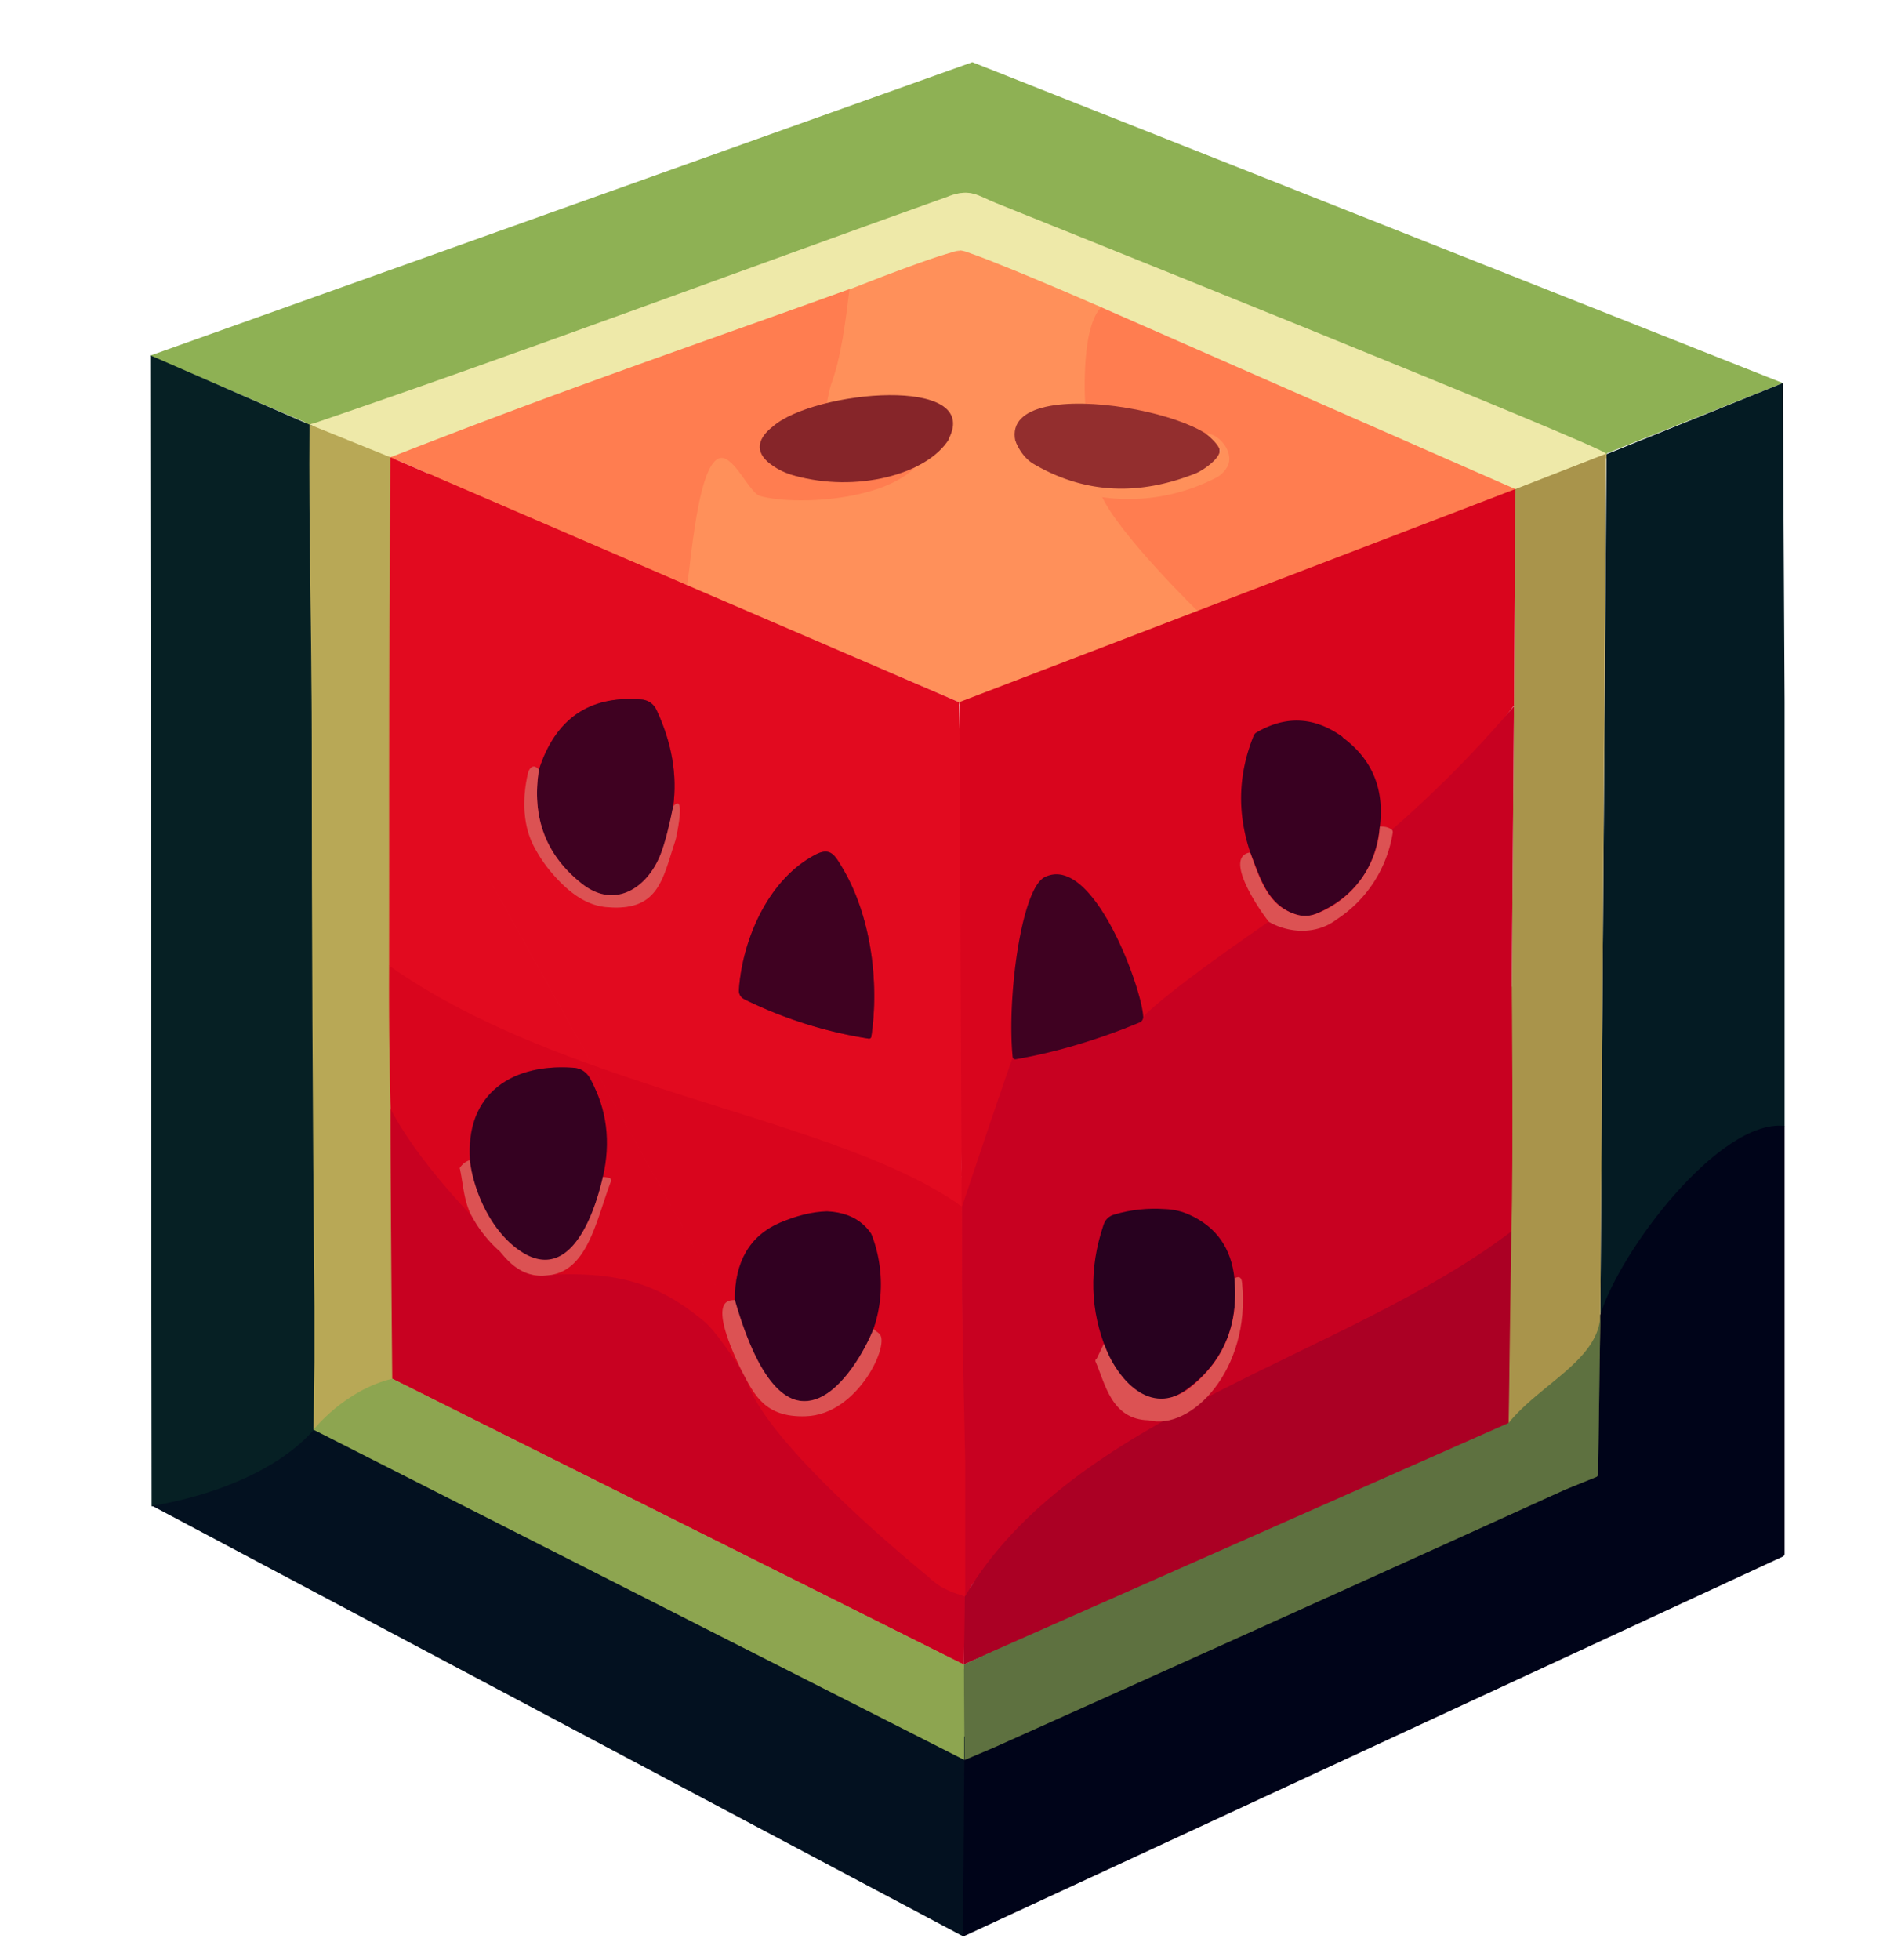 <svg xmlns="http://www.w3.org/2000/svg" viewBox="0 0 421 438">
  <g fill="none" stroke-width="2">
    <path stroke="#becd7f" d="m359.5 100.8-137-55.5c-4-1.6-5.5-3.2-10.2-1.5C165 60.7 117.6 78 70 94.2" vector-effect="non-scaling-stroke"/>
    <path stroke="#a3ad55" d="M70 94.2q-1 .1-.8.7" vector-effect="non-scaling-stroke"/>
    <path stroke="#ccbf7a" d="M359.1 101.4q-9 2.3-17.5 6.4c-.6.3-1.2.2-1.9.2" vector-effect="non-scaling-stroke"/>
    <path stroke="#f7bd82" d="M246.3 68.7 216 56.2" vector-effect="non-scaling-stroke"/>
    <path stroke="#f7b37d" d="M216 56.2q-1.4-.4-2.7 0Q149.9 79 86.5 101.6" vector-effect="non-scaling-stroke"/>
    <path stroke="#d3c980" d="M86.5 101.5q-8.6-2.6-16.6-7.3" vector-effect="non-scaling-stroke"/>
    <path stroke="#cb5d3f" d="M87.3 102.2q-.7 72.8 0 145.6" vector-effect="non-scaling-stroke"/>
    <path stroke="#c4573c" d="M87.3 247.8V307a1.5 1.4 13.4 0 0 .9 1.3l125.3 62.5" vector-effect="non-scaling-stroke"/>
    <path stroke="#8b8d4b" d="M215.5 372v1" vector-effect="non-scaling-stroke"/>
    <path stroke="#a3a753" d="M215.5 373c-5.5-1.7-11.2-5-16.5-7.8q-17-8.7-68-33.5c-4.5-2.2-8.8-4.9-13.3-6.9q-4.6-2-8.6-4.3-5-2.8-10.1-5c-3.5-1.6-5.9-4.4-10.6-3-2.3.6-5.4-1-7.6-1.6a1.6 1.5 79.6 0 1-.8-.6q-2.9-4.1-7.3-6.6a1.1.8-34.7 0 0-.9 0l-.8.2a.4.4 1.9 0 0-.5.4l-.2 6.2" vector-effect="non-scaling-stroke"/>
    <path stroke="#5e5d3b" d="M70.3 310.5V292" vector-effect="non-scaling-stroke"/>
    <path stroke="#5f643d" d="M69.2 94.9c-.2 23.5.5 46.8.5 70.2q0 63.4.5 126.9" vector-effect="non-scaling-stroke"/>
    <path stroke="#ff8755" d="M191 67.3c-.9 6.7-3 12.4-5.2 18.7-.8 2-.5 4.1 2 4.5" vector-effect="non-scaling-stroke"/>
    <path stroke="#c3513d" d="M187.8 90.5q-8.7 1.2-15 4.8c-4 2.2-3.7 6.3-.1 8.7q2.2 1.5 5 2.3 20.2 5.7 34.5-8.2" vector-effect="non-scaling-stroke"/>
    <path stroke="#ff8755" d="M212.2 98.1q.6 1-.1 3-.7 1.8-2.6 2.8Q189.8 114 170 107q-2.8-1-5.6-3.3a1.1 1 59.1 0 0-1-.2q-4.8.9-6.7 5.5l-.6.8c-3.6 3-3 15.8-2.5 19.1a.6.5-12.5 0 1-.4.6q-.6.2-1 .7" vector-effect="non-scaling-stroke"/>
    <path stroke="#f14438" d="M152.3 130.2 97 106.4" vector-effect="non-scaling-stroke"/>
    <path stroke="#998d4b" d="M358.2 231.5c-.9 0-1 3-1.2 3.8 0 .6-1.4 2.6-1-.3q0-.4-.3 0l-.5.3a1.3.9 77.3 0 0-.3.9l-.2 4.4a.7.6-3.2 0 1-.6.5q-4.7.6-7.3 4.8a1.1 1.1 32.1 0 1-1.5.3q-2.8-1.7-3.3-5 0-.4-.4 0c-2 2.6-1.3 8.4-2.2 9a1.2.7-28 0 0-.4.8l-1 13" vector-effect="non-scaling-stroke"/>
    <path stroke="#ae4a38" d="M338 264v-43.5" vector-effect="non-scaling-stroke"/>
    <path stroke="#ea3c39" d="M338.8 109.3q-5 .6-9.8 3.4" vector-effect="non-scaling-stroke"/>
    <path stroke="#fc805e" d="M238.2 109q17.5 5.8 33.4-2.1 2.2-1.2 3-3 1.9-4.7-4.1-5" vector-effect="non-scaling-stroke"/>
    <path stroke="#c94b3c" d="M270.5 98.8a49.8 49.8 0 0 0-27.8-7.2" vector-effect="non-scaling-stroke"/>
    <path stroke="#ff7c52" d="M246.3 68.7q-1.4 1.3-1.7 3.8l-2 19.1" vector-effect="non-scaling-stroke"/>
    <path stroke="#c95f44" d="M242.7 91.6c-5.2-.6-17-2.3-15.7 6.9" vector-effect="non-scaling-stroke"/>
    <path stroke="#fd9466" d="M227 98.5q-1.6 1.2-.8 2.8 3.8 6.8 12 7.8" vector-effect="non-scaling-stroke"/>
    <path stroke="#ff7c52" d="M238.2 109q-3.5 2.4-2.7 6.3v1c-.4.9-2.3 7.4-1.7 8.5a.9.1 59.3 0 1 .3.7c-1.8 7.8-1.1 17-1.1 25" vector-effect="non-scaling-stroke"/>
    <path stroke="#ec4b3c" d="M233 150.5q-9 4.2-18.6 6.4" vector-effect="non-scaling-stroke"/>
    <path stroke="#c35b42" d="M212.2 98.1q1.2-9.4-7.2-9.1-7.7.3-17.3 1.5" vector-effect="non-scaling-stroke"/>
    <path stroke="#454532" d="M357.8 293.8v6.7" vector-effect="non-scaling-stroke"/>
    <path stroke="#747c45" d="M357.7 300.5q.2 2-1.3 2.8a1 .8 79.9 0 0-.4.7l-.3 4.5a.6.5 2.2 0 1-.6.5q-6.7 0-11.4 3-.9.5-.5.7a.4.3 34.5 0 1 .2.6q-1.5 1.7-3.6 2.6a1 .9 85.4 0 0-.5.7q-.3 1.8-2 1.3" vector-effect="non-scaling-stroke"/>
    <path stroke="#914337" d="M337.3 318q1-21.2.6-42.8" vector-effect="non-scaling-stroke"/>
    <path stroke="#2f3b2d" d="M222.3 390.5Q286.1 362 349.9 333q3.4-1.5 6.9-2.8a.8.7-11.4 0 0 .5-.7l.4-28.9" vector-effect="non-scaling-stroke"/>
    <path stroke="#e00e24" d="M97.1 106.4q-2.4 1-4.8.7a1 .9 23.5 0 0-.9.3c-4.2 4.7-1.7 7.7-1.5 12.7q1 28.6-.1 57.2-.1 2.9.6 7c.4 2.3 1.9 4 2.2 6.8a1.7 1.3-75.1 0 0 .4.8l3.3 3.7a.1.1 90 0 0 .2 0l.1-.1a.2.2-35.3 0 1 .3 0c1.7 3.4 4 6.5 5.7 9.7q2.9 5.4 6.7 10.2 1.2 1.5 4.9 4.6 5.6 4.7 8.2 11.9a1.3 1.3-4.1 0 0 1 .8l6.4 1.3a1.6 1.4-48.3 0 0 1 0q6-2.7 12.4-.7L160 238c4.4 1.2 7.8 2.4 12.5 2q.5 0 1 .3 3.7 1.7 7.8 2.2c5.2.5 9.3 3.8 12.8 7.3a1.6 1-8.6 0 0 .9.4c.6 0 6.6 5.6 7.7 6.4 3.3 2.6 1.6 6.6 5.1 8.5q.5.3.3-.2l-.1-.4q-.2-.4.2-.2 4.2 2.4 7.5 5.9" vector-effect="non-scaling-stroke"/>
    <path stroke="#d30a25" d="M215.7 270.3V289" vector-effect="non-scaling-stroke"/>
    <path stroke="#dd1a2d" d="M215.7 289q-.5.9-.6 2 0 .4-.3.1c-2.3-2.4-5.6-3.8-7.4-5.9-3.2-3.7-5.3-9.6-10.2-11.6-.4-.1-2.3-.4-1.6.6a1 .8-53.3 0 1 0 .8l-.2.7" vector-effect="non-scaling-stroke"/>
    <path stroke="#880925" d="M195.4 275.7q-4.3-5-10.5-5-5.1.2-10.7 2.6-10 4.4-9.9 17.2" vector-effect="non-scaling-stroke"/>
    <path stroke="#e12737" d="M164.3 290.5q-1.3.3-2 1c-1.9 2.2 2.2 12.4 3.5 14.8" vector-effect="non-scaling-stroke"/>
    <path stroke="#d70c25" d="M165.8 306.3q-1.5 3.1-2.7.4a1.8 1.2-62.1 0 1 0-.9q.3-2.6-1.6-4.2-.4-.3-.5-.7-1.3-3.3-3.8-5.7c-1.4-1.3-3.1-1.3-5-1.6a1.5 1.4 74.1 0 1-.7-.5c-3.1-3.8-11-9.3-15.8-9.3a.8.7 18.3 0 0-.6.2l-.2.3a.5.5-52.4 0 1-.7 0c-1.2-1-9.2 1.8-12 2.6a3.2 3.2-41.9 0 1-2.2 0q-6.3-2.6-10.8-7.8a2 1.4-79.1 0 1-.4-1q-.3-1.5-1.3-2.1a4 3.9-86.3 0 1-1.3-1.6q-1.2-2.4-1.7-2.5l-.5-.2q-.7-2.2-2.2-4c-1.8-2-2.4-4-4-6a1.9 1.4-72.8 0 1-.3-1q-.2-1.7-1.8-2.3a1 1-88.6 0 1-.6-.7c-.4-1.4-3.2-2-3.4-.3a.6.6 87.8 0 1-.5.6q-2 .4-2 2c0 5.7 0 2.1-.5 1-2-3.8-1-9-1.4-13.3" vector-effect="non-scaling-stroke"/>
    <path stroke="#485b38" d="m70.3 310.5.2 8.4a1 .8 15.3 0 0 .5.7l144.7 73.7" vector-effect="non-scaling-stroke"/>
    <path stroke="#020b1d" d="M222.3 390.5c-.3.8-.7 1.3-1.4 1.4-.3 0-.3 0 0 .2.9.2 1.5.5 1.9 1 .2.2.1.6 0 .8-.4.3-5 5.7-5.2 5.7-.3 0-.5.2-.6.4a110 110 0 0 0-1.7 26.7" vector-effect="non-scaling-stroke"/>
    <path stroke="#d5132a" d="M166.8 307.8q.2 3 4.7 7.7l.8.7q1 1 2.3 1.4.5.1.8.5 1.9 2 4.6 2.6a1.3 1.2-9.3 0 1 .7.5c3.3 4.8 8.3 8.2 11.8 12.7q3.9 5 8.1 9.9a.1.1 61.5 0 1 0 .2h-.2a.2.2-29.8 0 0 0 .3q3.7 3.9 7.2 8 .8 1 3.4 2.7c1.5 1 2 2.9 4.7 1.8" vector-effect="non-scaling-stroke"/>
    <path stroke="#a50024" d="M337.9 275.2q-2.9 1.2-5 3.7a.9.8 55.6 0 0 0 .8q.7 1.8-1 2-.4 0-.8.3l-10.9 6.6a1.7 1.7 88.1 0 0-.6.7l-.6 1.2a1.2 1.1 1.9 0 1-.7.6q-13.4 4.1-25.3 11.6a1 .8 34.9 0 1-.8 0c-2.2-.7-5.4 2.8-7 4.2a.7.5 62.3 0 0 0 .7c.5 1.5-14.2 12-16.2 13q-7.3 3.4-14.2 7.5-.4.2-.7.7c-.8 1.4-2.6 1.7-3.6 2.3q-6.5 4.6-11.6 10.6c-2.6 3-6 4.8-8 8.8l-.7.7c-3.1 2.5-6 11-8.6 15.7q-.5 1 .4 2.1" vector-effect="non-scaling-stroke"/>
    <path stroke="#6d0122" d="M260.5 270.2q-6-.4-11.3 1.2-1.9.6-2.5 2.4-5 14.6.8 28.2" vector-effect="non-scaling-stroke"/>
    <path stroke="#bd1533" d="m247.5 302-2.3 1.6a.6.5-29.2 0 0-.3.6q2.2 5 5.5 9.5a1.6 1-1 0 0 .7.5l3.4 1h1q1.4-.2 2 1.2.9 1.8 4.5-.2 17.2-9.3 15.7-29.5-.2-2-1.7-1" vector-effect="non-scaling-stroke"/>
    <path stroke="#6d0122" d="M276 285.8q-1-10.2-10-14.3" vector-effect="non-scaling-stroke"/>
    <path stroke="#768b48" d="M215.7 393.3q0-1-.2-1.6l-.2-1q.8-8.8.2-17.7" vector-effect="non-scaling-stroke"/>
    <path stroke="#d50620" d="M215.8 263v7.3" vector-effect="non-scaling-stroke"/>
    <path stroke="#d82033" d="m294.4 208.1 4.4-2.6c6.9-4 11.1-11.7 12.6-19.4a.8.7-70 0 0-.4-.8q-1.1-.7-2.5-.6" vector-effect="non-scaling-stroke"/>
    <path stroke="#870925" d="M308.5 184.8q1.6-12.7-8.3-20" vector-effect="non-scaling-stroke"/>
    <path stroke="#d70b23" d="M300.2 164.8q1.6-1.2 2.6-3a.3.3 34 0 1 .4 0c1 .7 1.8-4.4 2-5a.7.6 1.8 0 1 .6-.5q.6 0 .7-.7c2-7.2 6-12.6 9.4-19.2q2.2-4.1 5.1-7.9c1-1.1 2.5-1.5 2.9-3.3q0-.5.4-.9l6.4-7.8a.5.5 38.6 0 0-.1-.7q-1.4-1.1-1.6-3.1" vector-effect="non-scaling-stroke"/>
    <path stroke="#780120" d="M266 271.5q-2.6-1.2-5.5-1.3" vector-effect="non-scaling-stroke"/>
    <path stroke="#bd0123" d="m260.5 270.2-5-.4q-.4 0-.9-.4-1.8-1-3.6 0a1.9 1.3-52 0 1-.9.4c-1 0-5.2-.6-4 1.6a1.2.8 49.8 0 1 0 1q-.4 1-1.7 1a1 .8 14.7 0 0-.8.3L238 281a1.2 1-69.1 0 1-.7.5h-.6a1 1 12.6 0 0-.8.5c-3 5.2-6.8 9.2-8.4 15.6-1.1 4.4-2.7 8-4 12.2q-.2.4.3.3h.4q.4-.2.2.2-3.5 8.5-8.5 16.2" vector-effect="non-scaling-stroke"/>
    <path stroke="#d21129" d="M215.8 326.5V289" vector-effect="non-scaling-stroke"/>
    <path stroke="#840121" d="m225.7 225 .8 11.2a.7.6-7.6 0 0 .7.5q13.7-2.4 27.6-8.2a1.3 1.3 77.9 0 0 .8-1.3q-.8-20.7-18.3-32.2" vector-effect="non-scaling-stroke"/>
    <path stroke="#d1182f" d="M283.7 206q4.7 2.9 10.7 2.1" vector-effect="non-scaling-stroke"/>
    <path stroke="#89031f" d="M300.2 164.8q-9.4-7-19.3-1.1a1.5 1.4 86.6 0 0-.6.7q-5.2 12.8-.8 26" vector-effect="non-scaling-stroke"/>
    <path stroke="#da1a2d" d="M279.5 190.5c-6.2 1 2.4 13.3 4.2 15.5" vector-effect="non-scaling-stroke"/>
    <path stroke="#d1031f" d="M283.7 206q-4.4 3-9.7 4.3-3.4.9-5 2-3.5 2.6-5.6 6.7a1.6 1.5-2.2 0 1-.6.7q-1.8.9-3 2.4-.3.5-.4 0l-.4-2.4a.7.7-88.7 0 0-.5-.6c-1.4-.3-.5-3.3.1-4a1.4 1-32.2 0 0 .4-.8V212a.3.3-14.2 0 0-.5-.2q-.9.4-1.9.4a1.1 1 70.8 0 1-.8-.5c-1.4-1.8-2-6.2-4-6.7a1.4 1.2-5.7 0 1-.7-.5c-1.5-2.2-3.8-3.5-5.5-5.3q-3.4-3.3-8.3-4.2" vector-effect="non-scaling-stroke"/>
    <path stroke="#8c031f" d="M237.3 195q-2.6-1.4-3.7 1l-.5.8c-5 4.6-7.2 21.6-7.4 28.2" vector-effect="non-scaling-stroke"/>
    <path stroke="#d1031f" d="M225.7 225v9c0 .4 0 .7-.2.9l-2.2 2.3c-.2.2-.3.5-.3.8 0 2.5-1 4.6-3 6.2-.2.2.1 1.6.2 1.9-3.9 9-4.4 16.9-4.4 16.9" vector-effect="non-scaling-stroke"/>
    <path stroke="#c76350" d="M270.5 98.8q1.6 2.8.7 4.2-1.4 2.3-4 3.2-18.8 7.5-36-2.4-2.6-1.6-4.2-5.3" vector-effect="non-scaling-stroke"/>
    <path stroke="#7b3932" d="M337.3 318 222 369" vector-effect="non-scaling-stroke"/>
    <path stroke="#e02e3c" d="M166.8 307.8q1.2 1 2 2.3c1.6 2.7 3.8 4.1 6.7 5.1" vector-effect="non-scaling-stroke"/>
    <path stroke="#dc3a42" d="M175.5 315.2c2.6 0 5 .8 7.3.4 7.2-1.2 12-10.4 14-16.9a.8.6 30.2 0 0-.3-.7l-1.2-1" vector-effect="non-scaling-stroke"/>
    <path stroke="#861129" d="M195.4 275.7q3.7 11.1-.1 21.3" vector-effect="non-scaling-stroke"/>
    <path stroke="#87293a" d="M195.3 297c-3.9 9.6-13.4 23.8-24.6 11" vector-effect="non-scaling-stroke"/>
    <path stroke="#8b1e34" d="M170.8 308q-6.4-7.6-6.5-17.5" vector-effect="non-scaling-stroke"/>
    <path stroke="#e0474d" d="M170.8 308q-1.3.2-1.5 1.3a1.1.9 35.9 0 0 .3.8q2.5 3 5.9 5.1" vector-effect="non-scaling-stroke"/>
    <path stroke="#781630" d="M276 285.8q1.4 15.6-10.3 24.4c-8.6 6.5-15.3-.2-18.2-8.2" vector-effect="non-scaling-stroke"/>
    <path stroke="#8a172f" d="M308.5 184.8q-1.4 13.6-13.8 19.2-2.3 1.1-4.8.4c-6.3-2-8-7.7-10.4-14" vector-effect="non-scaling-stroke"/>
    <path stroke="#e12737" d="M105.2 261q-.8-1.6-2.2-.8a.8.7 69.4 0 0-.2.8c.8 3.8.9 7.7 2.8 11q2.8 4.9 6.2 7.7 1 .8 1.2 1.6a1.1.8-89.7 0 0 .5.7c2.6 1.2 5.3 3.3 8.8 3 1.7 0 2.7-1.2 4.2-1.8 6.5-2.6 8.6-13.2 10-19.3a.6.5-77.5 0 0-.3-.7l-1.4-.2" vector-effect="non-scaling-stroke"/>
    <path stroke="#8a0a25" d="M134.8 263q2.7-11.8-2.8-21.8-1.3-2.5-4-2.6c-14.4-1-24.8 6.7-22.8 22.4" vector-effect="non-scaling-stroke"/>
    <path stroke="#8d1e34" d="M134.8 263c-2.1 9.2-8.2 26-20.6 15q-7.4-6.7-9-17" vector-effect="non-scaling-stroke"/>
    <path stroke="#e32333" d="M120.5 172c-1.1-1.4-2.2-.5-2.5 1q-2 9.6 1.3 16 1.4 2.7 3.2 5c3.3 4.1 7.6 8.2 13 8.7 11.8 1.1 12.6-6.2 15.5-14.9.1-.2 2.5-11-.5-7.6" vector-effect="non-scaling-stroke"/>
    <path stroke="#910620" d="M150.5 180.3q1.4-10.7-3.7-21.6-1.1-2.3-3.7-2.4Q126 155 120.5 172" vector-effect="non-scaling-stroke"/>
    <path stroke="#921e34" d="M150.5 180.3q-1.4 7-2.8 10.6c-3 7.6-10.3 12.4-17.7 6.5q-12-9.5-9.5-25.4" vector-effect="non-scaling-stroke"/>
    <path stroke="#910620" d="M166.4 223.3q13.2 6.5 27.8 8.8a.5.5-80.8 0 0 .6-.4c1.8-12 0-27-6.6-37.9-1.5-2.6-2.5-4.5-5.7-2.9-10.6 5.5-16.5 18.8-17.3 30.3a2.1 2.1-75 0 0 1.2 2" vector-effect="non-scaling-stroke"/>
  </g>
  <path fill="#8eb154" d="M398.6 85.6 359 101.4c-45.7-18.4-91-37.6-136.6-56.1-4-1.6-5.5-3.2-10.2-1.5-34 28.9-143 51-143 51L33.5 79.5l183.9-65.6Z"/>
  <path fill="#eee9a9" d="m359.1 101.4-20.3 8-92.6-40.7L216 56.2c-1-.3-1.8-.3-2.7 0-42.3 15.2-83.8 31-126 46l-18-7.3c47.6-16.2 95.6-34.2 143-51.1 4.7-1.7 6.3-.1 10.2 1.5 0 0 137.3 55 136.6 56.1z"/>
  <path fill="#ff7d50" d="M191 67.3c-.9 6.7-3 12.4-5.2 18.7-.8 2-.5 4.1 2 4.5-5.8.8-10 2.8-14.3 5.2-3.9 2.2-4.4 5.9-.8 8.3 1.4 1 3.1 1.8 5 2.3 13.4 3.8 32.7-7.6 34.5-8.2 0 0 .4 1.7-.1 3a5.2 5.2 0 0 1-2.6 2.8c-13.1 6.8-27.2 14.6-40.5 9.9-2.6-3-2.5-5.8-4.4-7.4-.3-.2-.8-3-1.1-3-9.8 3.2-5.7 22.3-5.7 22.3-.2.6-3.7 4.7-4.2 5.1l-56.5-24.4-9.8-4.2c40.4-15.8 65.5-24.2 102.4-37.5 0 0 1.5-.6 1.3 2.6z"/>
  <path fill="#ff905a" d="M214.7 56c3 .2 31.6 12.7 31.6 12.7-1 .8-1.5 2-1.7 3.7l-2 19.2c-1.7 21 14 31.4 25.6 45.4-6 2.8-47.3 18.4-53.8 19.9l-60.8-26c1-5.7 2.9-34.7 9.9-27.4 1.9 1.5 4.5 6.6 6.3 7.3 8.5 2.5 35 1 37.6-11.4.9-6.3 3-10-2.6-9.7-7.2-.1-24.6 16-19-3.7 2.3-6.3 3.3-14.5 4.1-21.3 0 0 22-8.8 24.8-8.6z"/>
  <path fill="#ff7d50" d="m246.3 68.7 92.5 40.6-70.6 27.7s-18.3-17.8-22-26.4c10.5.4 13.4 1.2 24-4 1.5-.8 3-1 3.5-2.3 1.2-3.1-.7-4.5-4.7-4.8-7.5-3.1-26.3-7.9-26.3-7.9s-1.4-18 3.5-22.9z"/>
  <path fill="#062024" d="m33.6 79.4 35.6 15.5L71 319.6c-13.1 20-37.1 17-37.1 17z"/>
  <path fill="#041b23" d="m398.6 85.6.4 71.2v94.8l-41.2 42.2.4-62.3 1-130z"/>
  <path fill="#862529" d="M212.2 98.1c-5 8.1-21 12-34.5 8.2-1.9-.5-3.6-1.3-5-2.3-3.6-2.4-4-5.5.1-8.7 9.3-8.1 46.8-11.5 39.3 2.8z"/>
  <path fill="#932e2e" d="M271.6 103c-9.8 9-40.9 11.5-44.6-4.5-3.5-16.7 54.5-4.5 44.6 4.5z"/>
  <path fill="#b8a856" d="M87.3 102.2c-.5 48.5-.5 97 0 145.5 5.7 14.7.9 60.6.9 60.6l125.3 62.5 2 1.2c-79.4 17.3-94.7-57.6-145.4-52.5l.2-15.2V292c-.4-42.3-.6-84.6-.6-127 0-23.3-.7-46.6-.5-70.1Z"/>
  <path fill="#ff905a" d="M227 98.5c1 2.5 2.5 4.3 4.3 5.3 11.4 6.6 23.4 7 36 2 1.6-.6 5.6-3.4 5.4-5.2-.2-1.4-3.1-3.7-3.1-3.7 2.8-.1 6.2 3.9 5 7a6 6 0 0 1-3 3 42.5 42.5 0 0 1-33.4 2.2c-5.5-.7-9.5-3.3-12-7.9-.5-1-.3-2 .8-2.7z"/>
  <path fill="#a9944b" d="m359.1 101.4-1.3 192.3c.5 47-20.5 24.3-20.5 24.3l.7-97.5.5-62.8.3-48.4z"/>
  <path fill="#d9051d" d="M143.2 233.3a642 642 0 0 0 53 10.6c5.5 1.6 9.4 16.4 18.8 25.7l.1 21.7c-2.2-2.4-5.9-4-7.7-6-2.4-3-12.1-9.4-13-9.3 0 0-13.5-5.6-20.2-2.7-6.6 3-10 8.7-9.9 17.2-.9.2-1.5.5-2 1-1.9 2.2 2.2 12.3 3.5 14.7-1 2.2-1.9 2.3-2.7.6v-1c.2-1.7-.3-3.1-1.6-4.2l-.5-.7c-.9-2.2-2.1-4.1-3.8-5.7-1.4-1.3-3.1-1.2-5-1.6l-.7-.5c-11.6-11.3-29.4-6.2-29.4-6.2-.7.3-1.4.2-2 0-10-4.5-30.2-35.5-30.8-27 0 5.8 0 2.2-.6 1.2-2-3.9-1.7-45.3-1.7-45.3 29.5-34 25.3 8.3 56.2 17.5Zm-38 27.7c-.5-1.1-.5-.5-1.4 0h-1c1.9 9.2 8.5 24.5 19.6 24 1.6 0 2.6-1.2 4.1-1.8 4-2.7 7.5-13.5 9.2-19.5l-1-.7s1-15.2-2.6-21.8a4.7 4.7 0 0 0-4.2-2.6c-14.3-1-24.7 6.7-22.7 22.4z"/>
  <path fill="#e20a1f" d="m87.3 102.2 65 28 62.1 26.7c1 37.7.6 112.7.6 112.7-27.9-20-88.5-25.9-128-53.8Zm33.2 69.8c-1.1-1.4-2.2-.5-2.5 1a24.1 24.1 0 0 0 1.3 16c1 1.8 2 3.4 3.2 5 3.3 4.1 7.6 8.2 13 8.7 11.8 1.1 12.6-6.2 15.5-14.9.1-.2 2.5-11-.5-7.6 1-7-.3-14.2-3.7-21.5a4 4 0 0 0-3.7-2.4c-11.4-.8-19 4.4-22.6 15.7zm45.9 51.3a96 96 0 0 0 27.8 8.8c.3 0 .5-.1.6-.4 1.8-12 0-27-6.5-37.9-1.6-2.6-2.6-4.5-5.8-2.9-10.6 5.5-16.5 18.8-17.3 30.3 0 .9.4 1.7 1.2 2z"/>
  <path fill="#d9051d" d="m338.8 109.3-.3 48.4-61.2 79.7c-28.1 13.4-39.2-40-39.2-40-3.7-1.4-5-.6-5-.6l-5.9 40L215.5 372l-1-215.1z"/>
  <path fill="#3f0121" d="M150.5 180.3q-1.4 7-2.8 10.6c-3 7.6-10.3 12.4-17.7 6.5q-12-9.5-9.5-25.4 5.5-17 22.6-15.7 2.6.1 3.7 2.4 5.1 10.9 3.7 21.6Z"/>
  <path fill="#c80121" d="m338.5 157.7-.5 62.8s.4 38.8-.1 54.7c-5.2 19.8-17 32.8-31.7 34-34.5 37.7-75.8 21.5-90.5 47.6l-.6-67.8v-19.4s10.7-32 11.4-33.4c9.5-1 20.7-4.6 28.3-7.7.5-.2.9-.7.8-1.2-.8 1.2-1-1.3 28-21.3 0 0 27.6-16 55-48.3z"/>
  <path fill="#390021" d="M300.2 164.8q9.9 7.3 8.3 20-1.4 13.6-13.8 19.2-2.3 1.1-4.8.4c-6.3-2-8-7.7-10.4-14q-4.4-13.2.8-26a1.5 1.4 86.6 0 1 .6-.7q9.9-5.8 19.3 1Z"/>
  <path fill="#dc5253" d="M120.5 172q-2.5 15.9 9.5 25.4c7.4 6 14.8 1 17.7-6.5q1.4-3.6 2.8-10.7c3-3.4.6 7.4.5 7.6-2.9 8.7-3.7 16-15.5 14.9-5.4-.5-9.7-4.6-13-8.7q-1.8-2.3-3.2-5-3.3-6.4-1.3-16c.3-1.5 1.4-2.4 2.5-1ZM283.7 206c-1.8-2.2-10.4-14.5-4.2-15.5 2.3 6.2 4 12 10.4 13.9 1.7.5 3.3.3 4.9-.4a22.3 22.3 0 0 0 13.7-19.3c1 0 1.8.1 2.5.6.3.1.4.4.4.7a28.4 28.4 0 0 1-12.6 19.5c-4.6 3.5-10.8 3-15.1.5z"/>
  <path fill="#3f0121" d="M166.4 223.3a2.1 2.1-75 0 1-1.2-2c.8-11.6 6.7-25 17.3-30.4 3.2-1.6 4.2.3 5.8 3 6.5 10.8 8.3 25.8 6.5 37.8a.5.5-80.8 0 1-.6.4q-14.6-2.3-27.8-8.8ZM255.6 227.3c0 .5-.3 1-.8 1.2-9.2 3.8-18.4 6.6-27.6 8.2-.4.1-.7-.1-.8-.5-1.3-13.6 2-37.7 7.2-40.2 10.8-5.3 21.7 24.8 22 31.2z"/>
  <path fill="#350121" d="M134.8 263c-2.1 9.2-8.1 26.3-20.5 15.2-5-4.4-8-10.3-9-17.2-2-15.8 8.3-23.3 22.6-22.4 1.9 0 3.3 1 4.1 2.6 3.7 6.6 4.6 14 2.8 21.8z"/>
  <path fill="#031120" d="M70.1 319.5S291.8 391 215.3 432.7L34 336.5s24-3.2 36.2-17z"/>
  <path fill="#c80121" d="M87.3 247.8c9.5 18 32 37.3 32 37.3 18.4-1.4 27.5 1.5 37.9 10 2.6 2 6.7 8.3 9.6 12.6a21 21 0 0 0 13.2 13c.3 0 .5.2.7.5 9.6 10.1 19 21.7 27 31.2.4.6 8 4.4 8 4.4l-.2 15.2-127.8-63.9s-.4-40.7-.4-60.4z"/>
  <path fill="#dc5253" d="M105 259.3c1 7 4.3 14.2 9.2 18.6 12.4 11 18.5-5.7 20.6-14.9l1.4.2c.3 0 .4.4.4.8-3.3 8.6-5.2 20.3-14.2 21-5 .6-8.1-2.2-10.6-5.3a28.5 28.5 0 0 1-6.2-7.7c-1.9-3.3-2-7.2-2.8-11 1-1.5 2.2-1.7 2.2-1.7z"/>
  <path fill="#000419" d="M399 251.6v95.7c0 .2-.2.5-.5.6l-182.8 84.7-.4.1.3-39.4s91.8-41 134.3-60.4l6.9-2.8c.3 0 .5-.4.5-.7l.5-35.6c4.5-14.5 26.6-43.6 41.1-42.2z"/>
  <path fill="#28011f" d="M260.5 270.2q2.9.1 5.5 1.3 9 4.1 10 14.3 1.4 15.6-10.3 24.4c-8.6 6.5-15.3-.2-18.2-8.2q-5.7-13.6-.8-28.2.6-1.9 2.5-2.4 5.4-1.6 11.3-1.2Z"/>
  <path fill="#310021" d="M195.3 297c-3.9 9.6-13.4 23.8-24.6 11-4.2-5-6.4-10.9-6.4-17.5 0-8.5 3.3-14.3 10-17.2 3.6-1.6 7.2-2.5 10.6-2.6 14.2.6 14 16.4 10.4 26.3z"/>
  <path fill="#d9051d" d="m215 288.6.8 38v30.1c-3.2-.8-5.9-2-8.2-4.3 0 0-37.6-30.3-40.8-44.6a10 10 0 0 1 2 2.3c1.6 2.7 3.8 4.1 6.7 5.1 2.6 0 5 .8 7.3.4 7.2-1.2 12-10.4 14-16.9.1-.2 0-.5-.3-.7l-1.2-1a31 31 0 0 0-.5-21.3c1-.3 16.4 10.8 20.3 12.9z"/>
  <path fill="#ab0024" d="m337.9 275.2-.6 42.8-121.8 54 .2-15.2c24.1-41 84.8-53.2 122.2-81.6z"/>
  <path fill="#dc5253" d="M246.8 300.3c3 8 10.3 16.4 19 10 7.7-6 11.2-14.1 10.2-24.6 1-.6 1.6-.3 1.7 1 2 19.4-11.4 33.1-20.9 30.7-8.4-.2-9.7-8.3-11.9-13.2 0-.2 0-.5.3-.6z"/>
  <path fill="#e43b46" d="M175.5 315.2c-117-210.1-58.5-105 0 0z"/>
  <path fill="#dc5253" d="m195.3 297 1.2 1c2.8 1.8-4.5 18.2-16.4 18.5-9.2.3-11.5-4.9-14.3-10.2-8.2-16.9-2.3-15.6-1.5-15.8 11.7 40.6 27.1 16.1 31 6.5z"/>
  <path fill="#5e7140" d="m357.8 293.8-.5 35.6c0 .3-.2.6-.5.7l-6.9 2.8a25769 25769 0 0 1-127.6 57.6l-6.6 2.8-.2-21.3 6.5-3 115.3-51c7-8.7 20.4-14.2 20.5-24.3z"/>
  <path fill="#8da550" d="m215.5 372 .1 21.3-145.5-73.8c-.3-.2 0 0 0 0s6.9-8.8 17.6-11.4z"/>
</svg>
